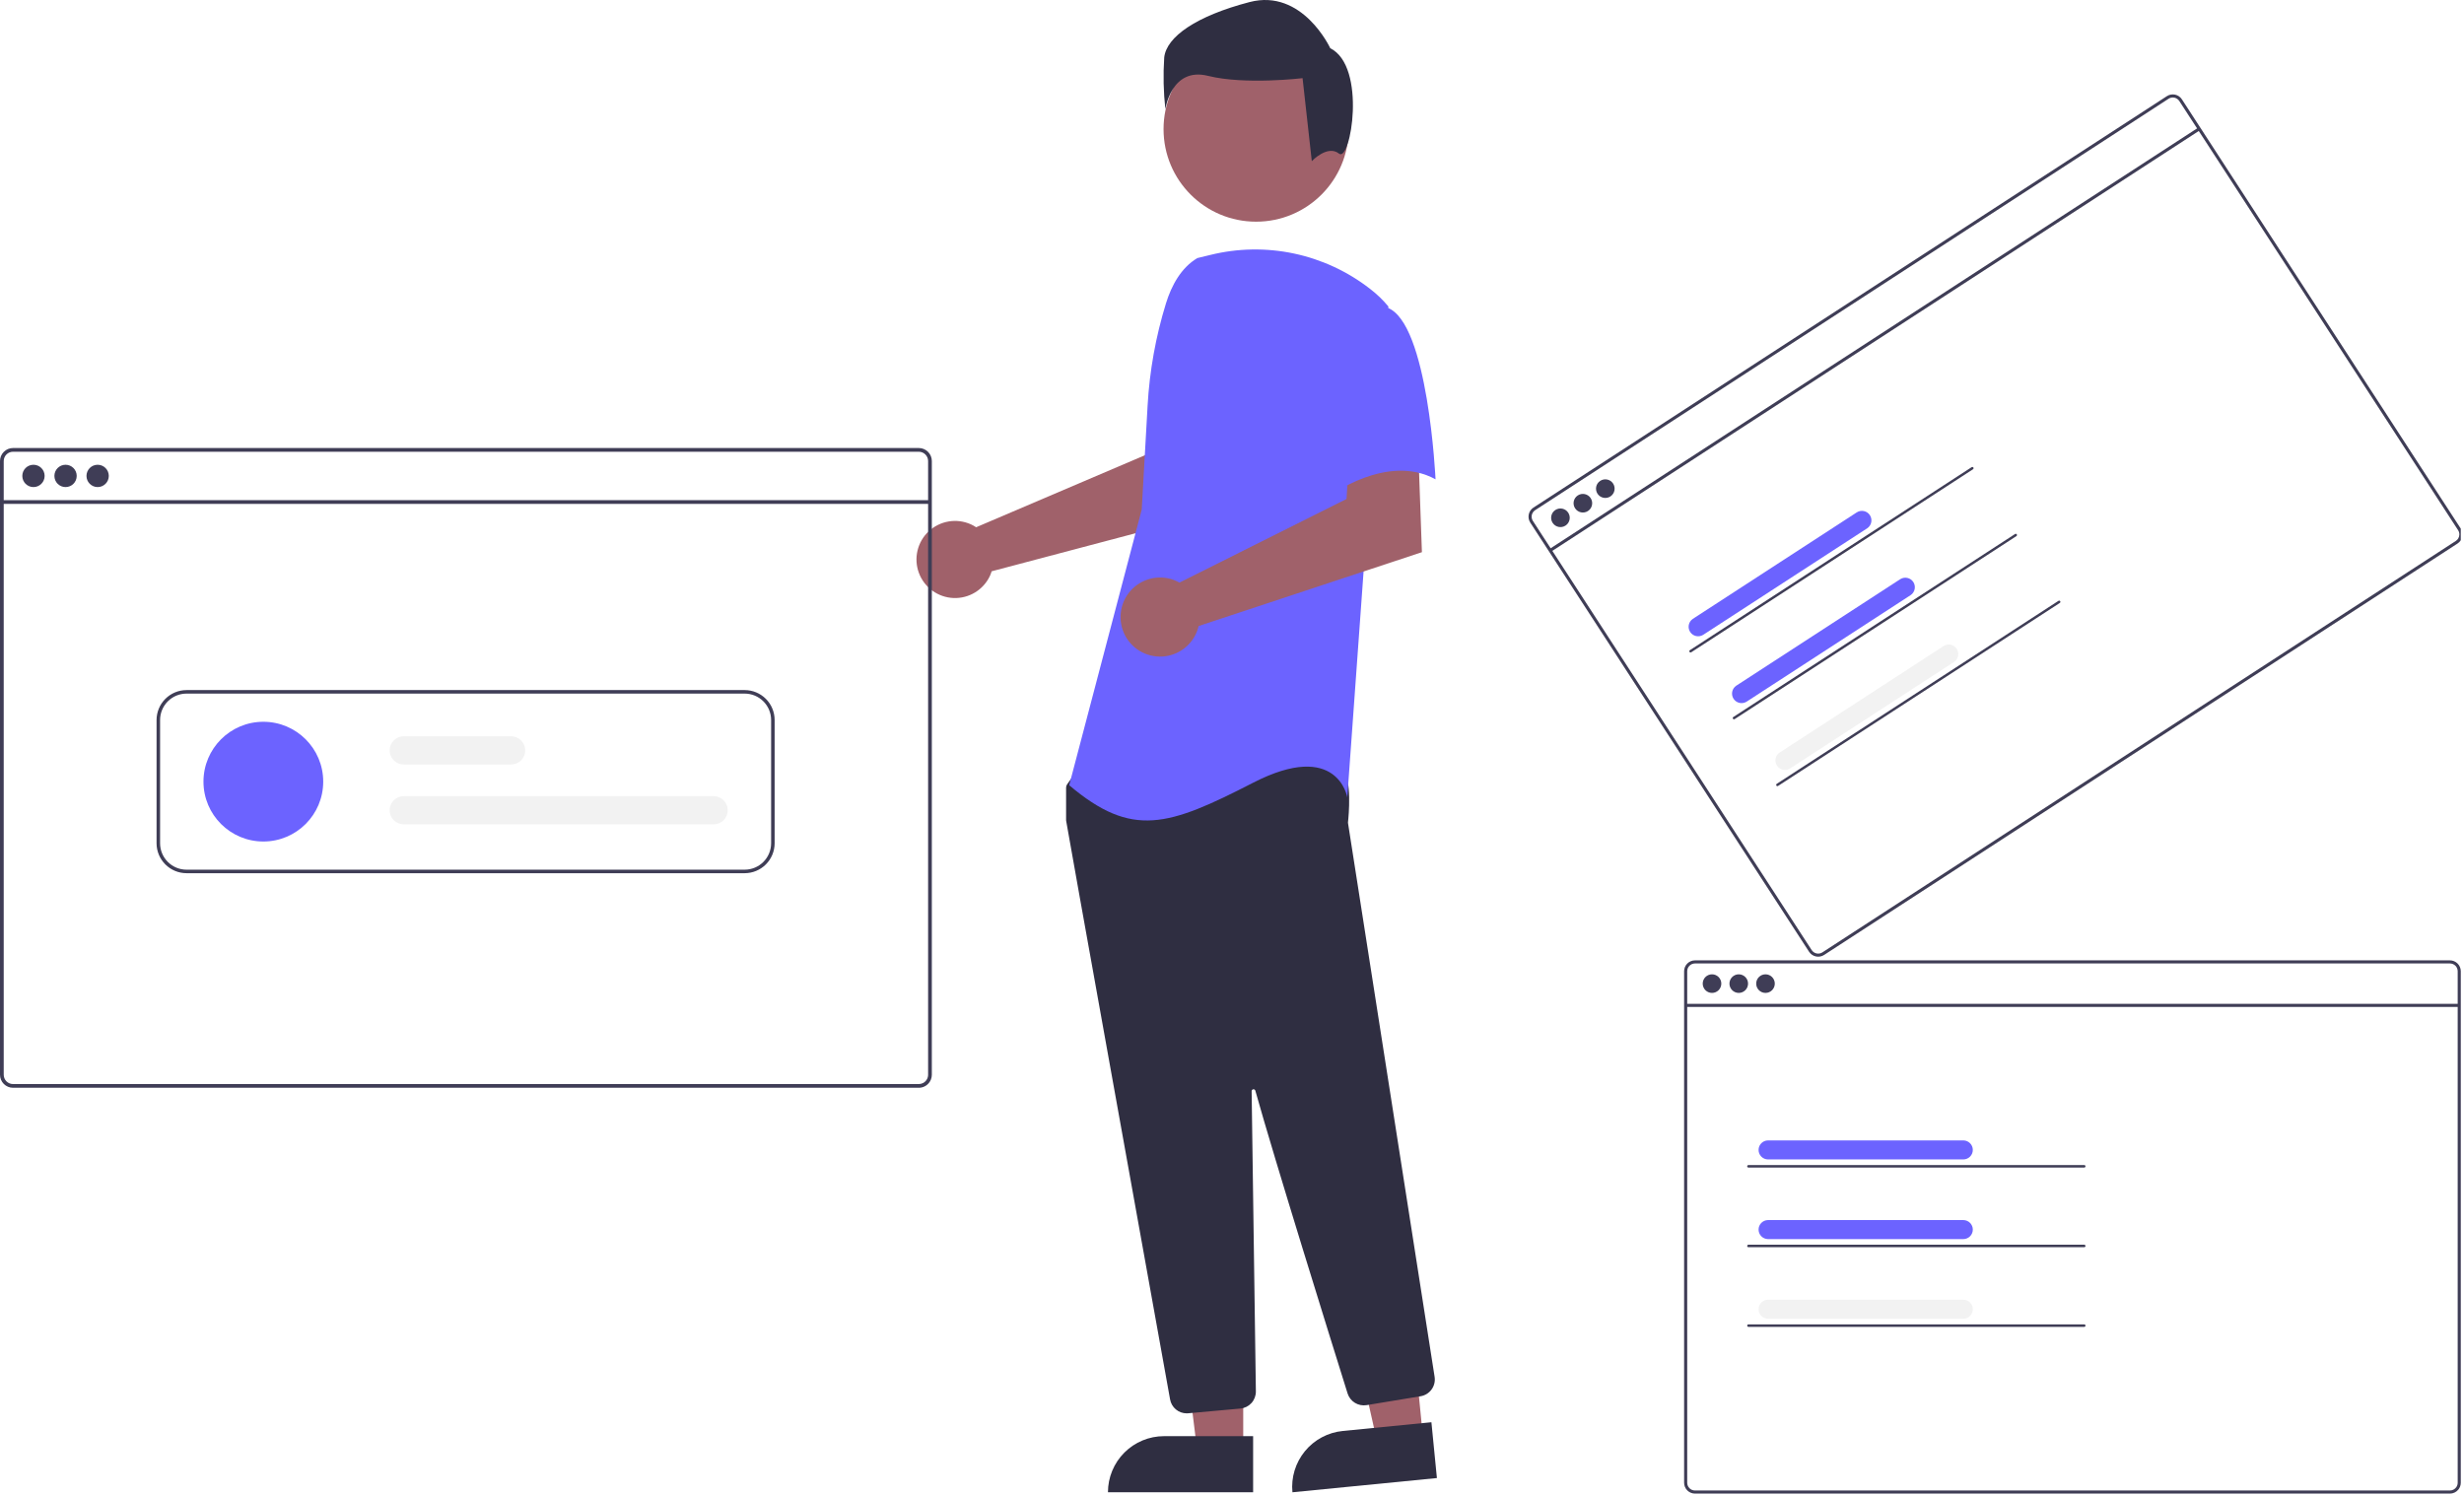 <svg width="654" height="397" viewBox="0 0 654 397" fill="none" xmlns="http://www.w3.org/2000/svg">
<g id="undraw_opened_tabs 1" clip-path="url(#clip0)">
    <g id="Group 22">
        <g id="person">
            <path id="arm-left" d="M257.677 139.172C258.168 139.396 258.639 139.659 259.088 139.959L303.94 120.816L305.54 109.001L323.462 108.891L322.403 135.991L263.204 151.649C263.079 152.06 262.93 152.464 262.756 152.857C261.9 154.683 260.523 156.216 258.799 157.263C257.075 158.31 255.08 158.823 253.065 158.74C251.049 158.656 249.104 157.979 247.472 156.794C245.84 155.608 244.595 153.967 243.893 152.076C243.191 150.185 243.064 148.128 243.526 146.165C243.989 144.202 245.022 142.419 246.495 141.041C247.967 139.663 249.814 138.75 251.804 138.418C253.793 138.086 255.837 138.35 257.677 139.175V139.172Z" fill="#A0616A"/>
            <path id="leg-right" d="M329.98 384.731H317.72L311.888 337.443H329.982L329.98 384.731Z" fill="#A0616A"/>
            <path id="shoe-right" d="M308.963 381.228H332.607V396.11H294.076C294.076 392.162 295.644 388.375 298.436 385.583C301.228 382.791 305.015 381.223 308.963 381.223V381.228Z" fill="#2F2E41"/>
            <path id="leg-left" d="M377.66 381.267L365.46 382.467L355.019 335.979L373.026 334.205L377.66 381.267Z" fill="#A0616A"/>
            <path id="shoe-left" d="M356.398 379.847L379.928 377.529L381.387 392.345L343.042 396.121C342.655 392.192 343.845 388.27 346.35 385.218C348.855 382.166 352.469 380.234 356.399 379.847L356.398 379.847Z" fill="#2F2E41"/>
            <g id="head">
                <path id="face" d="M333.393 58.845C346.958 58.845 357.954 47.849 357.954 34.284C357.954 20.719 346.958 9.723 333.393 9.723C319.828 9.723 308.832 20.719 308.832 34.284C308.832 47.849 319.828 58.845 333.393 58.845Z" fill="#A0616A"/>
                <path id="hair" d="M355.415 40.78C352.355 38.332 348.18 42.78 348.18 42.78L345.732 20.749C345.732 20.749 330.432 22.582 320.638 20.137C310.844 17.692 309.315 29.012 309.315 29.012C308.81 24.439 308.708 19.831 309.009 15.241C309.621 9.733 317.577 4.224 331.654 0.552C345.731 -3.12 353.075 12.793 353.075 12.793C362.869 17.688 358.475 43.228 355.415 40.78Z" fill="#2F2E41"/>
            </g>
            <path id="pants" d="M314.98 375.168C313.926 375.171 312.905 374.801 312.097 374.124C311.289 373.447 310.747 372.506 310.565 371.468C304.224 336.249 283.477 221.066 282.981 217.875C282.97 217.802 282.965 217.727 282.965 217.653V209.065C282.964 208.752 283.062 208.447 283.244 208.193L285.984 204.355C286.114 204.17 286.285 204.018 286.483 203.91C286.682 203.801 286.902 203.74 287.128 203.73C302.75 202.998 353.912 200.851 356.384 203.939C358.866 207.039 357.989 216.446 357.784 218.299L357.794 218.492L380.779 365.492C380.959 366.664 380.67 367.861 379.975 368.822C379.28 369.783 378.234 370.431 377.064 370.627L362.708 372.992C361.639 373.164 360.544 372.946 359.621 372.378C358.699 371.811 358.011 370.931 357.683 369.899C353.243 355.711 338.354 307.981 333.194 289.512C333.161 289.396 333.087 289.295 332.986 289.229C332.884 289.163 332.763 289.136 332.643 289.153C332.523 289.17 332.414 289.23 332.335 289.322C332.256 289.413 332.212 289.53 332.213 289.651C332.471 307.257 333.094 352.174 333.313 367.688L333.336 369.359C333.346 370.49 332.93 371.584 332.173 372.424C331.415 373.264 330.369 373.789 329.243 373.895L315.4 375.149C315.26 375.163 315.124 375.168 314.98 375.168Z" fill="#2F2E41"/>
            <path id="body" d="M317.805 68.503C313.519 71.051 310.954 75.733 309.482 80.503C306.757 89.324 305.117 98.444 304.598 107.662L303.042 135.262L283.787 208.432C300.476 222.553 310.102 219.343 332.568 207.793C355.034 196.243 357.6 211.644 357.6 211.644L362.092 149.386L368.51 81.354C367.069 79.619 365.438 78.051 363.648 76.68C357.716 72.066 350.814 68.859 343.462 67.3C336.11 65.741 328.5 65.871 321.206 67.68L317.805 68.503Z" fill="#6C63FF"/>
            <path id="arm-left_2" d="M311.551 153.949C312.069 154.143 312.57 154.377 313.051 154.649L357.399 132.449L358.135 120.423L376.429 119.162L377.409 146.575L318.143 166.175C317.659 168.252 316.555 170.132 314.977 171.566C313.398 173 311.421 173.919 309.307 174.202C307.193 174.484 305.044 174.116 303.144 173.147C301.245 172.178 299.685 170.653 298.674 168.776C297.662 166.899 297.246 164.758 297.48 162.639C297.715 160.519 298.589 158.521 299.987 156.911C301.385 155.301 303.24 154.154 305.306 153.624C307.371 153.094 309.549 153.205 311.55 153.943L311.551 153.949Z" fill="#A0616A"/>
            <path id="arm-shirt" d="M368.19 81.66C379.101 85.511 381.024 127.234 381.024 127.234C368.187 120.174 352.783 131.727 352.783 131.727C352.783 131.727 349.574 120.815 345.723 106.695C344.56 102.723 344.421 98.522 345.319 94.482C346.216 90.442 348.122 86.695 350.857 83.589C350.857 83.589 357.278 77.807 368.19 81.66Z" fill="#6C63FF"/>
        </g>
        <g id="tab3">
            <path id="Path 561" d="M650.265 254.926H449.879C449.116 254.926 448.384 255.23 447.844 255.77C447.304 256.309 447.001 257.041 447 257.805V393.592C447.001 394.355 447.304 395.087 447.844 395.627C448.384 396.167 449.116 396.47 449.879 396.471H650.265C650.681 396.471 651.093 396.381 651.47 396.206C651.848 396.032 652.184 395.778 652.454 395.461C652.477 395.436 652.498 395.41 652.517 395.382C652.689 395.171 652.828 394.935 652.93 394.682C653.075 394.336 653.149 393.964 653.148 393.589V257.805C653.147 257.041 652.843 256.308 652.302 255.769C651.762 255.229 651.029 254.926 650.265 254.926V254.926ZM652.325 393.592C652.325 393.993 652.207 394.386 651.985 394.721C651.788 395.015 651.52 395.256 651.206 395.421C650.915 395.571 650.592 395.649 650.265 395.649H449.879C449.334 395.648 448.811 395.431 448.425 395.046C448.039 394.66 447.823 394.137 447.822 393.592V257.805C447.823 257.259 448.039 256.737 448.425 256.351C448.811 255.965 449.334 255.748 449.879 255.748H650.265C650.811 255.748 651.334 255.964 651.721 256.35C652.107 256.736 652.324 257.259 652.325 257.805V393.592Z" fill="#3F3D56"/>
            <path id="Rectangle 99" d="M652.733 266.464H447.41V267.287H652.733V266.464Z" fill="#3F3D56"/>
            <path id="tab3-dot1" d="M454.405 263.567C455.769 263.567 456.874 262.462 456.874 261.098C456.874 259.734 455.769 258.629 454.405 258.629C453.041 258.629 451.936 259.734 451.936 261.098C451.936 262.462 453.041 263.567 454.405 263.567Z" fill="#3F3D56"/>
            <path id="tab3-dot2" d="M461.503 263.567C462.867 263.567 463.972 262.462 463.972 261.098C463.972 259.734 462.867 258.629 461.503 258.629C460.139 258.629 459.034 259.734 459.034 261.098C459.034 262.462 460.139 263.567 461.503 263.567Z" fill="#3F3D56"/>
            <path id="tab3-dot3" d="M468.601 263.567C469.965 263.567 471.07 262.462 471.07 261.098C471.07 259.734 469.965 258.629 468.601 258.629C467.237 258.629 466.132 259.734 466.132 261.098C466.132 262.462 467.237 263.567 468.601 263.567Z" fill="#3F3D56"/>
            <path id="tab3-line1" d="M521.154 307.769H469.238C468.577 307.756 467.948 307.484 467.485 307.012C467.022 306.54 466.763 305.905 466.763 305.244C466.763 304.583 467.022 303.949 467.485 303.477C467.948 303.005 468.577 302.733 469.238 302.72H521.154C521.815 302.733 522.444 303.005 522.907 303.477C523.37 303.949 523.629 304.583 523.629 305.244C523.629 305.905 523.37 306.54 522.907 307.012C522.444 307.484 521.815 307.756 521.154 307.769V307.769Z" fill="#6C63FF"/>
            <path id="Path 584" d="M553.206 309.923H464.072C463.984 309.923 463.9 309.888 463.839 309.826C463.777 309.764 463.742 309.68 463.742 309.593C463.742 309.505 463.777 309.421 463.839 309.359C463.9 309.298 463.984 309.263 464.072 309.263H553.206C553.293 309.263 553.377 309.298 553.439 309.359C553.501 309.421 553.536 309.505 553.536 309.593C553.536 309.68 553.501 309.764 553.439 309.826C553.377 309.888 553.293 309.923 553.206 309.923Z" fill="#3F3D56"/>
            <path id="tab3-line2" d="M521.154 328.915H469.238C468.577 328.902 467.948 328.63 467.485 328.158C467.022 327.686 466.763 327.051 466.763 326.39C466.763 325.729 467.022 325.095 467.485 324.623C467.948 324.151 468.577 323.879 469.238 323.866H521.154C521.815 323.879 522.444 324.151 522.907 324.623C523.37 325.095 523.629 325.729 523.629 326.39C523.629 327.051 523.37 327.686 522.907 328.158C522.444 328.63 521.815 328.902 521.154 328.915V328.915Z" fill="#6C63FF"/>
            <path id="Path 586" d="M553.206 331.068H464.072C463.984 331.068 463.9 331.033 463.839 330.971C463.777 330.909 463.742 330.825 463.742 330.738C463.742 330.65 463.777 330.566 463.839 330.504C463.9 330.443 463.984 330.408 464.072 330.408H553.206C553.293 330.408 553.377 330.443 553.439 330.504C553.501 330.566 553.536 330.65 553.536 330.738C553.536 330.825 553.501 330.909 553.439 330.971C553.377 331.033 553.293 331.068 553.206 331.068V331.068Z" fill="#3F3D56"/>
            <path id="tab3-line3" d="M521.154 350.058H469.238C468.577 350.045 467.948 349.773 467.485 349.301C467.022 348.829 466.763 348.194 466.763 347.533C466.763 346.872 467.022 346.238 467.485 345.766C467.948 345.294 468.577 345.022 469.238 345.009H521.154C521.815 345.022 522.444 345.294 522.907 345.766C523.37 346.238 523.629 346.872 523.629 347.533C523.629 348.194 523.37 348.829 522.907 349.301C522.444 349.773 521.815 350.045 521.154 350.058V350.058Z" fill="#F2F2F2"/>
            <path id="Path 588" d="M553.206 352.212H464.072C463.984 352.212 463.9 352.177 463.839 352.115C463.777 352.053 463.742 351.969 463.742 351.882C463.742 351.794 463.777 351.71 463.839 351.648C463.9 351.587 463.984 351.552 464.072 351.552H553.206C553.293 351.552 553.377 351.587 553.439 351.648C553.501 351.71 553.536 351.794 553.536 351.882C553.536 351.969 553.501 352.053 553.439 352.115C553.377 352.177 553.293 352.212 553.206 352.212V352.212Z" fill="#3F3D56"/>
        </g>
        <g id="tab2">
            <path id="Path 561_2" d="M575.137 25.524L407.013 134.734C406.373 135.15 405.925 135.804 405.766 136.551C405.607 137.298 405.751 138.078 406.167 138.719L480.171 252.644C480.587 253.284 481.241 253.733 481.988 253.891C482.735 254.05 483.515 253.906 484.155 253.49L652.279 144.28C652.629 144.053 652.924 143.753 653.147 143.401C653.369 143.049 653.511 142.652 653.565 142.239C653.571 142.206 653.575 142.173 653.575 142.139C653.605 141.868 653.593 141.594 653.54 141.326C653.473 140.957 653.333 140.605 653.127 140.291L579.125 26.368C578.708 25.727 578.054 25.279 577.306 25.12C576.558 24.962 575.778 25.107 575.137 25.524V25.524ZM652.439 140.742C652.658 141.078 652.773 141.472 652.769 141.874C652.764 142.229 652.67 142.577 652.497 142.886C652.334 143.171 652.106 143.412 651.831 143.59L483.707 252.801C483.25 253.097 482.693 253.2 482.159 253.087C481.625 252.974 481.158 252.653 480.861 252.196L406.857 138.271C406.56 137.813 406.457 137.256 406.57 136.722C406.684 136.188 407.004 135.721 407.461 135.424L575.585 26.213C576.043 25.916 576.601 25.812 577.135 25.925C577.669 26.038 578.137 26.359 578.435 26.816L652.439 140.742Z" fill="#3F3D56"/>
            <path id="Rectangle 99_2" d="M583.496 33.859L411.23 145.76L411.679 146.45L583.945 34.549L583.496 33.859Z" fill="#3F3D56"/>
            <path id="tab2-dot1" d="M415.52 139.517C416.664 138.774 416.989 137.244 416.246 136.1C415.503 134.956 413.973 134.631 412.829 135.374C411.685 136.117 411.36 137.647 412.103 138.791C412.846 139.935 414.376 140.26 415.52 139.517Z" fill="#3F3D56"/>
            <path id="tab2-dot2" d="M421.476 135.649C422.62 134.906 422.945 133.376 422.201 132.232C421.458 131.088 419.928 130.763 418.784 131.506C417.64 132.249 417.315 133.779 418.058 134.923C418.802 136.067 420.332 136.392 421.476 135.649Z" fill="#3F3D56"/>
            <path id="tab2-dot3" d="M427.431 131.781C428.575 131.037 428.9 129.507 428.157 128.363C427.414 127.219 425.884 126.894 424.74 127.638C423.596 128.381 423.271 129.911 424.014 131.055C424.757 132.199 426.287 132.524 427.431 131.781Z" fill="#3F3D56"/>
            <path id="tab2-line1" d="M495.612 140.224L452.055 168.519C451.493 168.868 450.817 168.983 450.172 168.839C449.526 168.695 448.963 168.304 448.603 167.749C448.242 167.195 448.114 166.521 448.245 165.873C448.376 165.225 448.756 164.654 449.303 164.282L492.861 135.988C493.422 135.639 494.098 135.524 494.744 135.668C495.389 135.812 495.953 136.203 496.313 136.758C496.673 137.312 496.801 137.986 496.671 138.634C496.54 139.282 496.16 139.853 495.612 140.224V140.224Z" fill="#6C63FF"/>
            <path id="Path 584_2" d="M523.678 124.563L448.895 173.141C448.821 173.189 448.732 173.206 448.646 173.187C448.561 173.169 448.486 173.118 448.438 173.044C448.39 172.971 448.374 172.882 448.392 172.796C448.41 172.71 448.462 172.635 448.535 172.588L523.319 124.01C523.392 123.962 523.481 123.945 523.567 123.963C523.653 123.982 523.728 124.033 523.775 124.107C523.823 124.18 523.84 124.269 523.821 124.355C523.803 124.441 523.752 124.516 523.678 124.563Z" fill="#3F3D56"/>
            <path id="tab2-line2" d="M507.137 157.966L463.58 186.26C463.018 186.609 462.342 186.724 461.696 186.58C461.051 186.437 460.488 186.045 460.127 185.491C459.767 184.936 459.639 184.263 459.77 183.614C459.901 182.966 460.281 182.395 460.828 182.024L504.385 153.73C504.947 153.381 505.623 153.266 506.269 153.41C506.914 153.553 507.477 153.945 507.838 154.499C508.198 155.054 508.326 155.727 508.195 156.376C508.064 157.024 507.684 157.595 507.137 157.966V157.966Z" fill="#6C63FF"/>
            <path id="Path 586_2" d="M535.202 142.304L460.419 190.882C460.345 190.929 460.256 190.946 460.17 190.928C460.085 190.91 460.01 190.858 459.962 190.785C459.914 190.711 459.898 190.622 459.916 190.536C459.934 190.451 459.986 190.376 460.059 190.328L534.842 141.75C534.916 141.702 535.005 141.686 535.091 141.704C535.177 141.722 535.252 141.774 535.299 141.847C535.347 141.92 535.363 142.01 535.345 142.095C535.327 142.181 535.276 142.256 535.202 142.304V142.304Z" fill="#3F3D56"/>
            <path id="tab2-line3" d="M518.66 175.705L475.102 203.999C474.541 204.348 473.865 204.463 473.219 204.319C472.574 204.175 472.01 203.784 471.65 203.23C471.29 202.675 471.162 202.002 471.293 201.353C471.424 200.705 471.803 200.134 472.351 199.763L515.908 171.469C516.47 171.12 517.146 171.005 517.791 171.148C518.437 171.292 519 171.683 519.36 172.238C519.721 172.793 519.849 173.466 519.718 174.114C519.587 174.763 519.207 175.334 518.66 175.705V175.705Z" fill="#F2F2F2"/>
            <path id="Path 588_2" d="M546.726 160.044L471.942 208.622C471.869 208.67 471.78 208.686 471.694 208.668C471.608 208.65 471.533 208.598 471.486 208.525C471.438 208.451 471.421 208.362 471.44 208.276C471.458 208.191 471.509 208.116 471.583 208.068L546.366 159.49C546.44 159.442 546.529 159.426 546.615 159.444C546.7 159.462 546.775 159.514 546.823 159.587C546.871 159.661 546.887 159.75 546.869 159.836C546.851 159.921 546.799 159.996 546.726 160.044V160.044Z" fill="#3F3D56"/>
        </g>
        <g id="tab1">
            <path id="Path 561_3" d="M243.868 118.926H3.454C2.538 118.927 1.66 119.291 1.013 119.939C0.365 120.586 0.001 121.464 0 122.38V285.291C0.001 286.207 0.365 287.085 1.013 287.732C1.66 288.38 2.538 288.744 3.454 288.745H243.868C244.367 288.745 244.861 288.637 245.314 288.427C245.767 288.218 246.17 287.913 246.494 287.533C246.521 287.503 246.546 287.472 246.569 287.438C246.777 287.186 246.945 286.904 247.069 286.602C247.243 286.187 247.331 285.741 247.33 285.291V122.38C247.33 121.926 247.24 121.476 247.066 121.057C246.891 120.637 246.636 120.256 246.315 119.936C245.993 119.615 245.612 119.361 245.192 119.187C244.772 119.014 244.322 118.925 243.868 118.926V118.926ZM246.34 285.291C246.341 285.773 246.199 286.244 245.932 286.646C245.695 287 245.374 287.288 244.997 287.486C244.648 287.666 244.261 287.76 243.868 287.759H3.454C2.8 287.758 2.173 287.498 1.71 287.036C1.248 286.573 0.988 285.946 0.987 285.292V122.38C0.988 121.726 1.248 121.099 1.71 120.636C2.173 120.174 2.8 119.914 3.454 119.913H243.868C244.523 119.913 245.151 120.173 245.615 120.635C246.078 121.098 246.339 121.726 246.34 122.381V285.291Z" fill="#3F3D56"/>
            <path id="Rectangle 99_3" d="M246.83 132.768H0.492V133.755H246.83V132.768Z" fill="#3F3D56"/>
            <path id="tab1-dot1" d="M8.884 129.293C10.52 129.293 11.846 127.967 11.846 126.331C11.846 124.695 10.52 123.369 8.884 123.369C7.248 123.369 5.922 124.695 5.922 126.331C5.922 127.967 7.248 129.293 8.884 129.293Z" fill="#3F3D56"/>
            <path id="tab1-dot2" d="M17.4 129.293C19.036 129.293 20.362 127.967 20.362 126.331C20.362 124.695 19.036 123.369 17.4 123.369C15.764 123.369 14.438 124.695 14.438 126.331C14.438 127.967 15.764 129.293 17.4 129.293Z" fill="#3F3D56"/>
            <path id="tab1-dot3" d="M25.916 129.293C27.552 129.293 28.878 127.967 28.878 126.331C28.878 124.695 27.552 123.369 25.916 123.369C24.28 123.369 22.954 124.695 22.954 126.331C22.954 127.967 24.28 129.293 25.916 129.293Z" fill="#3F3D56"/>
            <path id="tab1-line-bottom" d="M189.415 218.819H107.155C106.163 218.819 105.212 218.425 104.511 217.724C103.81 217.023 103.416 216.072 103.416 215.08C103.416 214.088 103.81 213.137 104.511 212.436C105.212 211.735 106.163 211.341 107.155 211.341H189.415C190.407 211.341 191.358 211.735 192.059 212.436C192.76 213.137 193.154 214.088 193.154 215.08C193.154 216.072 192.76 217.023 192.059 217.724C191.358 218.425 190.407 218.819 189.415 218.819V218.819Z" fill="#F2F2F2"/>
            <path id="tab1-line-top" d="M135.666 202.928H107.156C106.164 202.928 105.213 202.534 104.512 201.833C103.811 201.132 103.417 200.181 103.417 199.189C103.417 198.197 103.811 197.246 104.512 196.545C105.213 195.844 106.164 195.45 107.156 195.45H135.666C136.658 195.45 137.609 195.844 138.31 196.545C139.011 197.246 139.405 198.197 139.405 199.189C139.405 200.181 139.011 201.132 138.31 201.833C137.609 202.534 136.658 202.928 135.666 202.928V202.928Z" fill="#F2F2F2"/>
            <path id="tab1-bigdot" d="M69.897 223.375C78.673 223.375 85.788 216.26 85.788 207.484C85.788 198.708 78.673 191.593 69.897 191.593C61.121 191.593 54.006 198.708 54.006 207.484C54.006 216.26 61.121 223.375 69.897 223.375Z" fill="#6C63FF"/>
            <path id="Path 591" d="M197.66 183.18H49.5C47.394 183.183 45.374 184.021 43.885 185.511C42.395 187 41.557 189.02 41.554 191.126V223.843C41.557 225.949 42.395 227.968 43.885 229.457C45.374 230.947 47.393 231.785 49.499 231.788H197.66C199.766 231.785 201.786 230.947 203.275 229.457C204.764 227.968 205.602 225.948 205.605 223.842V191.124C205.602 189.018 204.764 186.998 203.275 185.509C201.786 184.019 199.766 183.181 197.66 183.178V183.18ZM204.671 223.842C204.669 225.701 203.93 227.483 202.615 228.797C201.301 230.112 199.519 230.851 197.66 230.853H49.5C47.641 230.851 45.859 230.112 44.545 228.797C43.23 227.483 42.491 225.701 42.489 223.842V191.124C42.491 189.265 43.23 187.483 44.545 186.169C45.859 184.854 47.641 184.115 49.5 184.113H197.66C199.519 184.115 201.301 184.854 202.615 186.169C203.93 187.483 204.669 189.265 204.671 191.124V223.842Z" fill="#3F3D56"/>
        </g>
    </g>
</g>
<defs>
<clipPath id="clip0">
<rect width="653.146" height="396.47" fill="white"/>
</clipPath>
</defs>
</svg>
